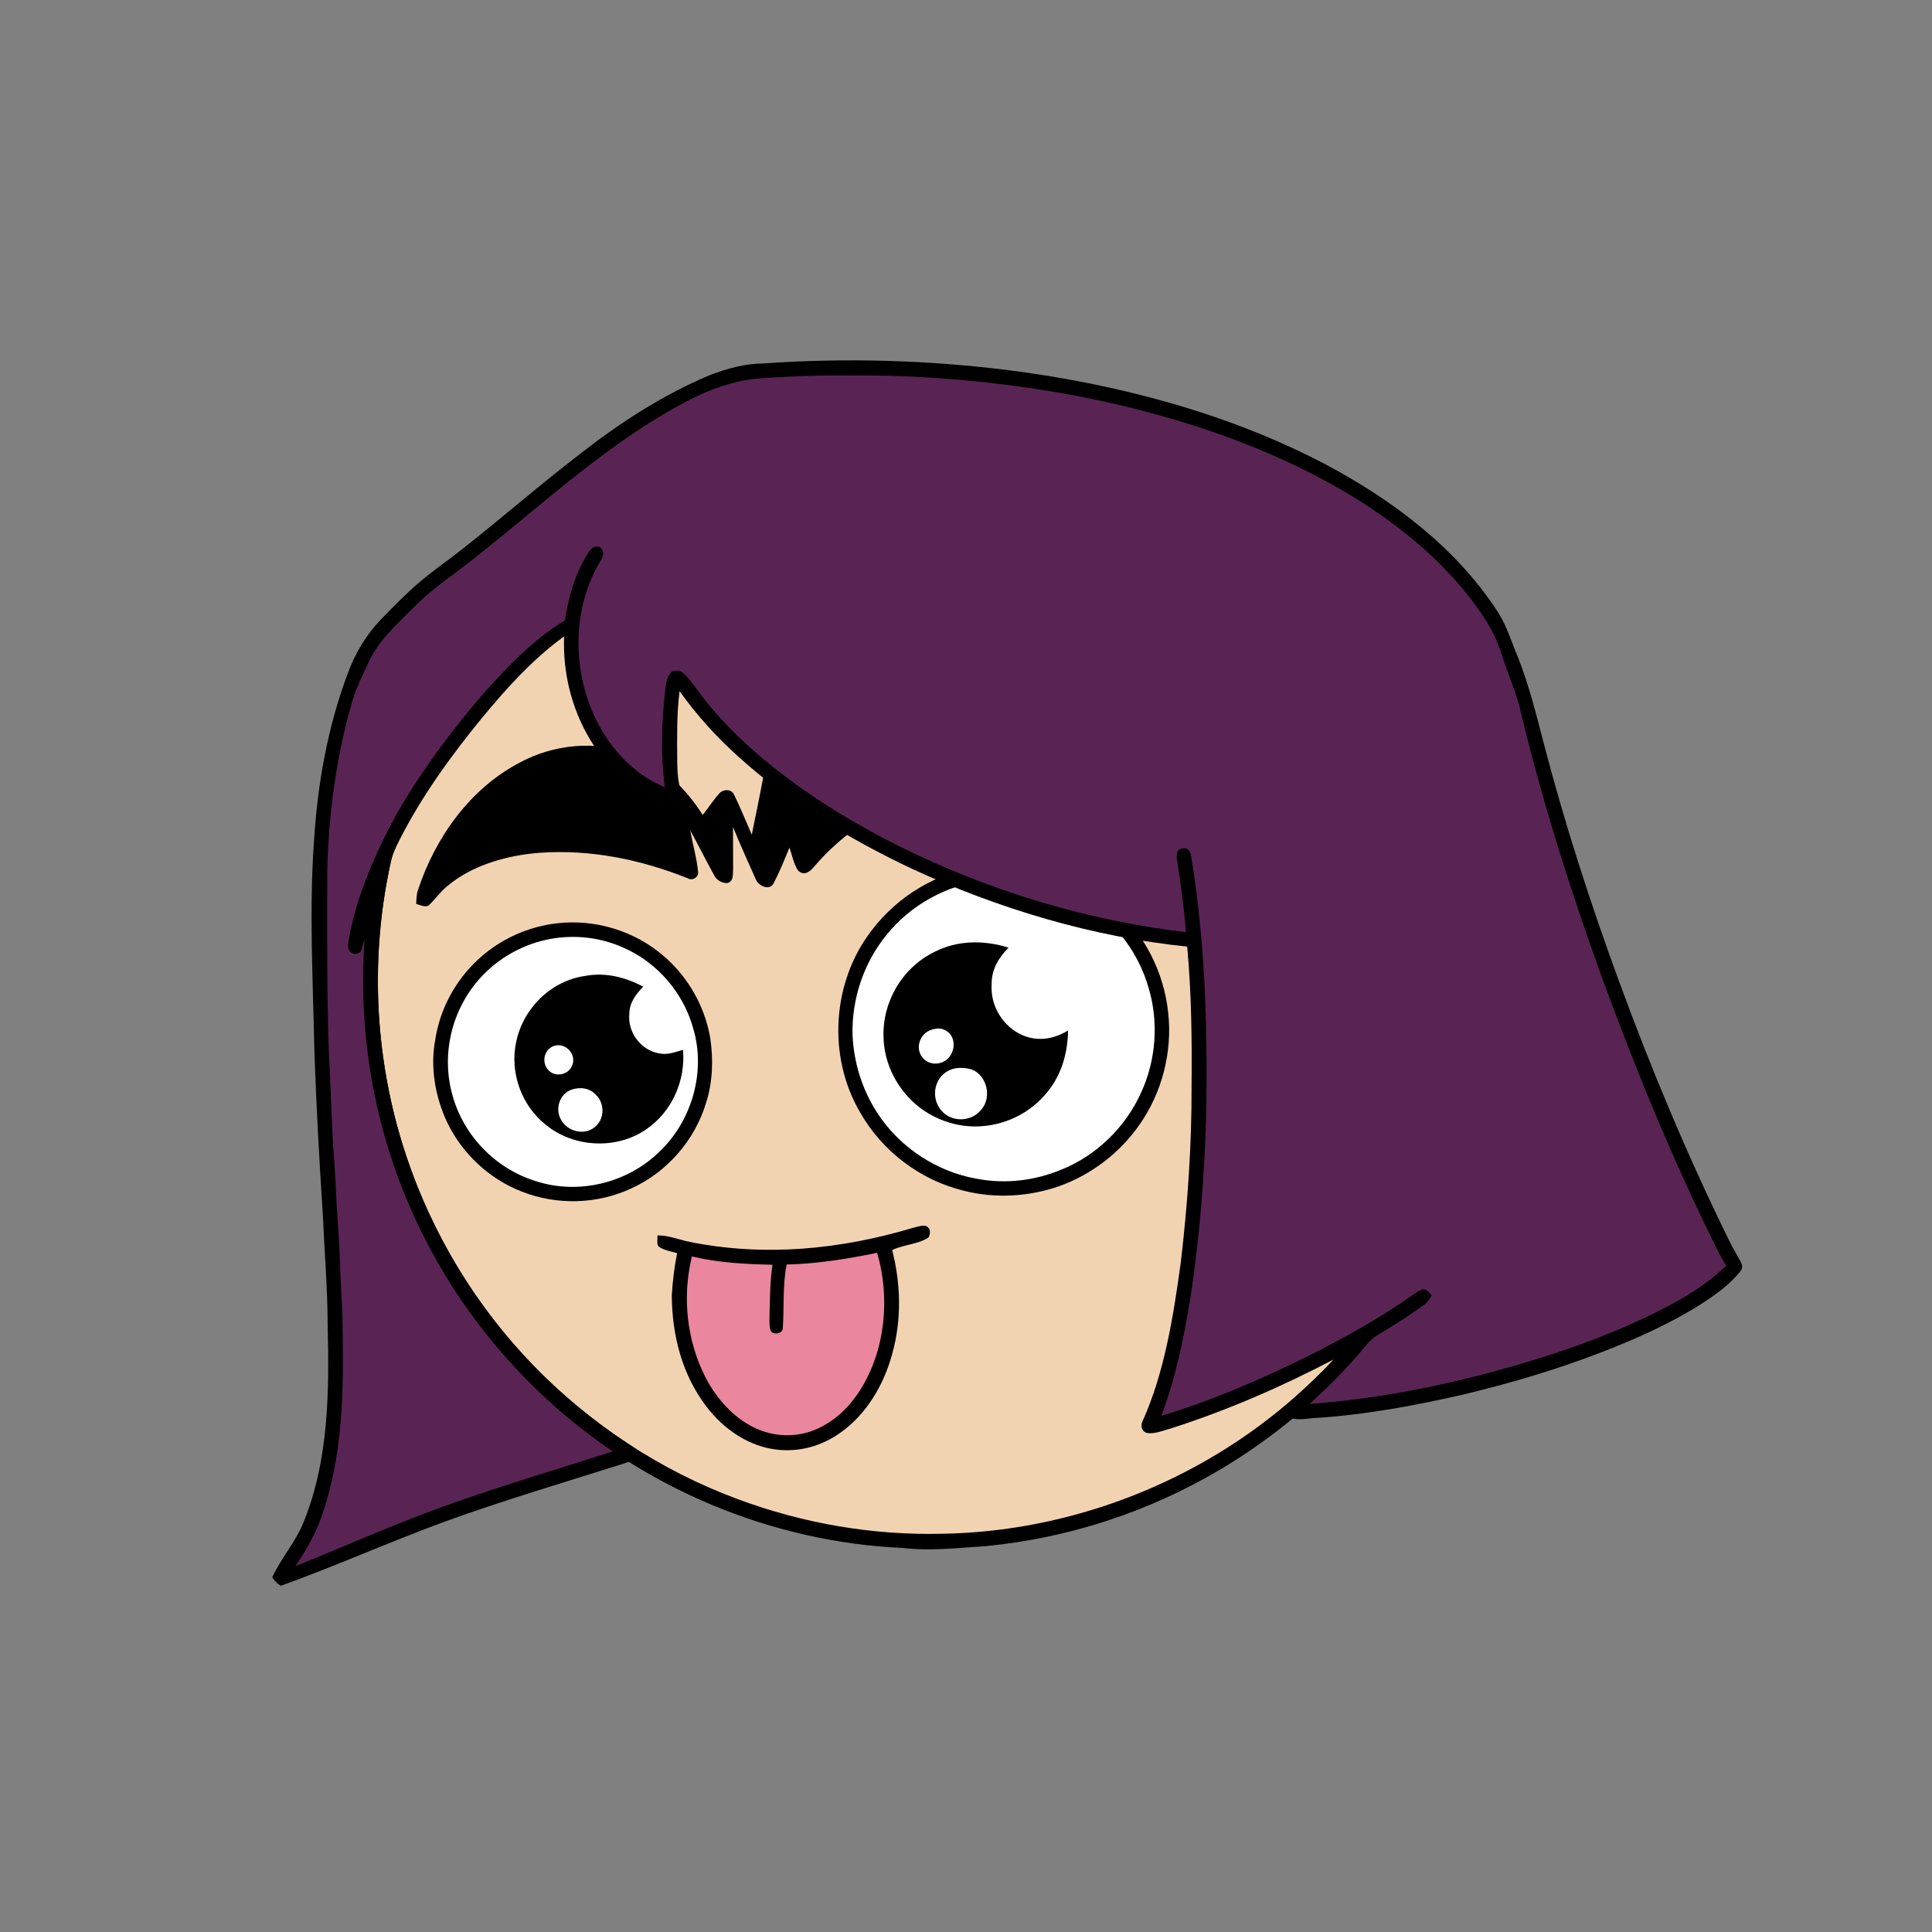 <svg xmlns:dc="http://purl.org/dc/elements/1.1/" xmlns:cc="http://creativecommons.org/ns#" xmlns:rdf="http://www.w3.org/1999/02/22-rdf-syntax-ns#" xmlns:svg="http://www.w3.org/2000/svg" xmlns="http://www.w3.org/2000/svg" viewBox="0 0 762 762" fill="none"><rect x="0" y="0" width="762" height="762" fill="#808080" stroke="none"/><mask id="avatarsRadiusMask"><rect width="762" height="762" rx="0" ry="0" x="0" y="0" fill="#fff"/></mask><g mask="url(#avatarsRadiusMask)"><path d="M396.01 164.85c37.82 4.9 74.21 19.64 104.8 42.39 6.15 4.84 12.48 9.33 18.02 14.92 23.77 21.98 42.73 49.02 55.13 78.95 9.35 22.31 14.72 46.04 16.64 70.14 6.62.81 13.05 2.14 19.12 5 15.54 6.93 27.08 20.94 31.78 37.21 2.63 9.56 3.56 19.75 1.72 29.55-2.96 18.76-13.72 36.13-29.37 46.92-10.94 7.65-24.49 12.03-37.86 11.68-5.13-.05-10.04-1.6-15.13-1.79-1.85 2.17-3.23 4.84-4.76 7.25-18.66 29.62-44.57 54.51-74.64 72.4-28.1 16.73-59.9 27.16-92.46 30.32-11.08.7-21.87 2.05-32.98.74-51.69-2.3-102.07-23.44-140.15-58.43-29.03-26.55-50.84-60.83-62.54-98.39-7.09-22.85-10.62-46.78-10.07-70.71.52-40.34 12.53-80.58 33.94-114.76 19.1-30.81 45.91-56.58 77.2-74.83 29.63-17.28 63.35-27.68 97.59-29.87 14.66-1.47 29.44-.37 44.02 1.31Z" fill="#000"/><path d="M363 169.06c48.47-1.39 97.32 14.7 135.81 44.12 6.55 4.06 11.72 9.49 17.36 14.64 24.33 22.63 43.2 50.95 54.93 82.02 7.43 19.61 11.86 40.2 13.56 61.09-8.89.74-17.34 2.34-25.38 6.38-2.19 1.03-1.89 4.95.68 5.23 2.35.23 4.98-1.51 7.24-2.2 14.62-5.37 31.32-4.35 44.78 3.68 11.69 6.78 20.09 18.16 23.89 31.06 2.6 8.25 2.68 17.41 1.76 25.95-2.5 17.35-12.35 33.73-26.73 43.81-15.71 11.33-37.17 14.64-54.93 6.2-3.17-1.43-5.94-3.58-9.08-5.05-2.95-1.09-4.88 2.79-2.7 4.75 3.17 2.76 7.34 4.52 11 6.56-20.14 34.15-49.45 62.7-84.41 81.47-30.2 16.31-64.44 25.53-98.78 26.15-27.63.72-55.33-4.04-81.21-13.72-30.32-11.24-57.84-29.43-80.37-52.6-22.67-23.37-39.92-51.88-50.2-82.77-14.96-44.64-14.91-94.01.27-138.59 11.05-33.06 30.28-63.21 55.37-87.39 29.67-28.73 67.65-48.54 108.13-56.67 12.8-2.52 25.94-4.24 39.01-4.12Z" fill="rgba(242, 211, 177, 1)"/><path d="M605.03 404.4c2.63-.1 3.44 3.8 1.36 4.98-3.69 1.83-7.82 2.77-11.64 4.35-5.82 2.04-11.28 4.76-16.68 7.72 4.29 2.34 8.86 4.74 12.71 7.76 2.58 2.09 4.85 4.35 5.33 7.8-.26 3.59-2.73 6.55-5.45 8.69-5.86 4.66-13.92 7.18-20.79 10.26-1.75.62-4.43 1.99-5.59-.26-1.02-1.74-.06-3.11 1.57-3.87 6.65-3.3 14.86-5.62 20.79-10.16 1.37-1.14 3.39-2.74 3.61-4.62-4.07-5.63-12.42-8.59-18.23-12.09-2.34-1.72-2.29-4.24-.16-6.13 7.27-5.64 16.98-9.26 25.57-12.38 2.42-.83 5.03-1.95 7.6-2.05Z" fill="#000"/><g transform="translate(-161 -83)"><path d="M547.51 424.76c18.86-2.87 38.7 3.12 52.85 15.9 11.97 10.64 19.78 25.9 21.39 41.84 1.71 15.31-2.41 31.35-11.25 43.98-7.71 11.16-18.93 19.73-31.67 24.34-12.1 4.21-25.39 4.98-37.82 1.79-17.06-4.16-32.1-15.58-40.76-30.86-13-22.14-11.12-51.53 4.58-71.84 10.24-13.51 25.83-22.9 42.68-25.15Z" fill="#000"/><path d="M549.22 430.26c14.42-1.74 28.8 1.48 40.84 9.62 11.38 7.55 20.01 19.23 23.84 32.34 4.19 13.59 3.12 28.81-2.84 41.72-6.11 13.63-17.66 24.89-31.56 30.42-10.22 4.24-21.57 5.65-32.49 3.68-14.04-2.26-27.16-9.91-36.18-20.89-8.37-10.16-13.06-23.03-13.59-36.15-.3-14.15 4.47-28.34 13.45-39.31 9.46-11.76 23.58-19.54 38.53-21.43Z" fill="#fff"/><path d="M381.2 447.1c13.73-1.44 27.86 2.44 38.86 10.79 11.09 8.32 18.78 20.92 21.08 34.59 1.23 8.34.97 17.27-1.61 25.34-4.45 14.93-15.53 27.6-29.73 33.99-13.38 6.19-29.15 6.58-42.86 1.22-12.89-4.96-23.64-14.96-29.59-27.41-4.7-9.99-6.75-21.7-4.67-32.61 1.84-12.02 7.9-23.26 16.82-31.51 8.64-8.08 19.94-13.17 31.7-14.4Z" fill="#000"/><path d="M378.22 453.3c9.78-1.75 19.88-.54 28.93 3.59 13.18 5.84 23.37 17.71 27.22 31.6 5.15 17-.4 36.49-13.2 48.68-12.66 12.44-32.08 17.22-49 11.63-15.74-4.88-28.38-17.93-32.71-33.83-4.79-16.91.16-35.55 12.57-47.94 7.11-7.13 16.28-11.91 26.19-13.73Z" fill="#fff"/><path d="M558.77 456.74c-3.87 4-6.69 8.52-6.65 14.27-.67 8.63 4.49 17.13 12.5 20.42 5.98 2.45 12.26 1.32 17.64-2.01-.16 9.44-2.85 18.5-9.28 25.58-9.4 10.74-24.98 15.07-38.53 10.43-14.35-4.54-24.66-18.38-24.98-33.42-.48-13.96 7.47-27.4 20.04-33.54 9.2-4.73 19.51-4.72 29.26-1.73ZM391.97 467.88c8-1.43 15.68.54 22.74 4.28-3.02 3.08-5.46 6.31-5.51 10.82-.66 7.23 4.57 14.26 11.76 15.48 3.41.68 6.2-.46 9.41-1.41 1.12 12.27-4.48 24.69-14.77 31.55-11.64 7.9-28.39 6.99-39.25-1.91-9.69-7.58-14.38-20.74-11.76-32.74 2.72-13.31 13.84-24.22 27.38-26.07Z" fill="#000"/><path d="M527.44 489.51c2.29-1 4.8-1.33 6.96.16 3.54 2.29 3.45 7.56.77 10.49-2.67 3.03-7.74 3.21-10.32-.06-2.84-3.42-1.31-8.7 2.59-10.59ZM379.44 495.55c4.76-1.63 9.31 3.59 7.07 8.01-1.61 3.62-6.93 4.37-9.39 1.3-2.61-2.97-1.48-8.01 2.32-9.31ZM536.5 504.69c2.48-.77 5.29-.59 7.77.12 6.15 2.42 8.05 11.23 3.58 16.06-3.97 4.75-11.78 4.84-15.7-.02-4.44-5.37-2.44-13.92 4.35-16.16ZM386.51 512.74c3.42-1.11 7.14-.63 9.61 2.16 3.49 3.38 3.36 9.65-.57 12.65-4.05 3.44-10.78 1.72-13.23-2.86-2.58-4.29-.61-10.32 4.19-11.95Z" fill="#fff"/></g><g transform="translate(-161 -83)"><path d="M582.3 370.69c14.06 7.04 27.75 17.35 36.57 30.53 2.05 2.95-1.4 6.24-4.23 4.15-10.56-6.54-22.24-11.16-34.46-13.42-35.66-6.86-74.47 5.14-98.23 33.03-1.67 2.05-4.03 3.59-6.28 1.25-1.68-2.6-2.27-6.05-3.3-8.95-1.92 4.71-3.86 9.5-6.21 14.02-1.55 3.23-6 1.12-7.03-1.42-3.06-6.88-6.21-13.74-9.02-20.73.01 5.63.01 11.25.04 16.88-.19 2.06.27 4.35-2.11 5.22-2.06.23-4.36-1.03-5.3-2.91-3.26-5.88-6.24-11.93-9.49-17.82.96 5.51 2.6 10.99 3.1 16.55.12 1.94-2.28 3.44-4.02 2.36-18.54-7.4-38.31-11.49-58.33-10.09-12.5.92-26.14 4.63-36 12.68-3.09 2.34-5.2 5.51-7.97 8.15-1.65.72-3.27-.24-4.88-.65.08-1.91.11-3.75.73-5.58 6.86-20.67 20.43-39.8 39.98-50.1 13.56-7.32 30.17-9.03 44.62-3.35 11.89 4.55 20.95 13.32 27.67 23.95 2.31-2.84 4.25-6.03 6.75-8.71 1.62-1.56 4.62-1.55 5.63.72 2.52 5.15 4.68 10.51 6.98 15.78 1.49-7.42 3.06-14.81 4.43-22.24.33-1.5.6-3.23 1.58-4.45 1.65-1.25 2.9-.28 4.65.1.27.86.53 1.71.8 2.56 2.08-4.75 4.75-9.11 8.44-12.78 9.1-9.43 21.82-14.25 34.5-16.48 23.85-3.69 48.86 1.12 70.39 11.75Z" fill="#000"/></g><g transform="translate(-161 -83)"><path d="M521.18 567.25c1.55-.38 3.33-1 4.93-.74 2 .78 2.03 3.01 1.04 4.64-4.12 2.62-10 2.81-14.26 4.89 3.42 13.46 3.76 27.49.01 40.93-3.27 12.19-10.22 24.02-20.72 31.3-7.05 4.98-15.6 7.41-24.21 6.54-11.52-1.1-21.7-8.19-28.53-17.28-9.5-12.6-13.35-27.92-13.48-43.53.34-5.62.98-11.21 2.11-16.73-2.4-.78-5.59-1.13-7.5-2.84-.56-1.23-.2-2.85-.25-4.18 4.52-.02 8.3 1.66 12.66 2.56 29.55 5.95 59.49 3.04 88.2-5.56Z" fill="#000"/><path d="M506.94 577.11c5.23 17.71 3.27 38.43-6.69 54.17-4.13 6.48-9.68 11.96-16.73 15.17-7.99 3.73-17.56 3.43-25.4-.56-8.06-4.01-14.57-11.41-18.7-19.31-7.58-14.67-9.44-32.01-5.52-48.03 10.46 2.49 21.07 3.05 31.77 3.27-1 6.74-.96 13.39-1.18 20.18.01 1.91-.16 4.09.49 5.92 1.1 1.71 4.66 1.2 4.76-1.06.58-8.41-.13-16.75 1.51-25.13 11.98-.25 23.98-2.21 35.69-4.62Z" fill="#EA869E"/></g><g transform="translate(-161 -83)"/><g transform="translate(-161 -83)"><path d="M558.951 229.03c42.79 5.47 86.55 16.98 124.87 37.14 25.87 13.7 50.73 32.25 67.08 56.9 4.03 5.76 5.84 12.02 8.5 18.42 4.82 11.93 7.66 24.08 10.94 36.48 8.15 31 18.05 61.58 29.08 91.67 12.75 34.88 27.1 69.13 43.48 102.47 1.38 2.89 3.07 5.61 4.58 8.44.79 1.29.95 2.64-.07 3.87-4.2 5.3-10.21 9.55-15.88 13.17-12.36 7.78-26.12 13.86-39.74 19.06-17.53 6.75-35.51 12.03-53.78 16.4-19.33 4.41-39.19 8.1-59.01 9.27-3.88.27-7.08 1.24-10.63-.99.44-2.51.4-4.67 2.51-6.43 5.57-5.07 11.11-10.17 16.19-15.75-20.68 10.84-42.26 20.23-64.53 27.32-2.9.78-6.51 2.34-9.5 1.63-1.91-.9-2.18-2.76-1.41-4.57 8.68-19.2 12.22-41.76 15.07-62.52 2.75-23.29 4.35-46.56 4.27-70.01.17-18.2-.06-36.52-1.73-54.65-37.54-3.85-74.6-14.97-108.79-30.81-24.29-11.44-48.04-25.91-68.03-43.92-8.73-7.82-16.61-16.49-23.4-26.05-1.18 9.47-.96 18.92-.91 28.43.04 3.6.31 7.14 1.33 10.62.3 1.71 1.19 3.24-.05 4.78-1.13 1.71-3.72 1.12-5.36.59-13.04-4.41-23.45-13.85-30.45-25.57-7.23-12.18-10.64-26.3-10.09-40.44-12.51 9.15-22.51 20.24-32.34 32.12-12.23 14.92-23.97 31.11-32.67 48.37-1.41 2.75-2.68 5.53-3.37 8.56-10.56 47.51-4.58 98.34 16.78 142.08 16.83 34.93 43.23 65.08 75.57 86.46 1.23.82 2.49 1.63 3.58 2.62.7 1.71.91 3.01-.43 4.47-2.39 1.45-5.35 2.07-7.99 2.95-21.93 6.94-44.06 13.5-65.68 21.35-21.93 7.99-43.23 17.6-65.19 25.49-1.48-.94-2.4-1.89-3.38-3.35 3.59-7.74 9.35-14.05 12.51-22.1 9.79-24.32 9.99-51.18 9.35-77-.01-14.72-1.27-29.31-1.91-44-1.4-21.67-2.62-43.28-3.34-64.99-.54-27.33-2.12-55.73-.08-83.02 1.38-22.02 5.38-44.24 13.1-64.95 2.93-8.14 7.28-15.5 13.27-21.76 4.93-5.04 9.88-10.17 15.26-14.73 5.27-4.53 10.94-8.33 16.41-12.67 15.83-12.45 31.02-25.71 47-37.98 15.54-12.15 32.73-23.31 50.98-30.93 6.82-2.61 13.75-4.55 21.11-4.62 32.31-2.3 64.79-1.35 96.92 2.68Z" fill="#000"/><path d="M512.029 231.18c48.03 1.54 97.38 9.85 142.16 27.69 20.17 8.07 40 18.43 57.36 31.56 13.45 10.21 26.05 22.58 35.21 36.82 2.92 4.41 5.03 9.23 6.66 14.24 2.52 7.89 5.94 15.35 7.68 23.5 8.47 35.02 19.38 69.33 31.6 103.22 13.41 36.54 28.2 72.75 45.58 107.6 1.05 2.22 2.24 4.32 3.6 6.37-6.44 6.13-13.67 11.04-21.5 15.2-21.42 11.5-45.25 19.7-68.65 26.14-24.31 6.64-49.09 11.35-74.24 13.22 7.93-7.18 15.43-14.78 22.24-23.02 1.37-1.68 2.86-3.16 4.75-4.25 6.22-3.65 12.3-7.57 18.14-11.81 1.4-.95 2.15-2.33 3.08-3.71-1.18-1.25-1.77-2.49-3.73-2.44-2.92 1.32-5.48 3.54-8.17 5.28-10.55 7.05-21.68 13.26-32.94 19.1-19.85 10-40.54 19.11-61.85 25.54 5.54-14.49 8.81-30.13 11.3-45.41 3.94-24.86 5.79-49.85 6.47-74.99.48-33.68-.48-66.73-5.93-100.04-.27-1.55-.85-3.63-2.85-3.38-2.95-.22-3.12 2.38-2.78 4.6 1.55 9.43 2.75 18.91 3.56 28.44-34.23-4.03-67.73-13.41-99.24-27.36-21.3-9.47-42-21.12-60.52-35.32-11.48-8.87-22.5-19.07-31.33-30.62-2.43-3.12-4.16-6.25-7.22-8.83-1.3-1.38-2.8-1.09-4.48-.69-1.95 2.03-2.29 4.48-2.59 7.15-1.46 12.71-1.86 25.75-.17 38.45-7.28-2.8-13.78-7.98-18.83-13.86-17.36-20.53-20.44-52.48-6.43-75.59 1.17-1.88 1.48-4.26-.83-5.38-2.29-.27-2.93.74-4.12 2.4-5.14 8.19-7.77 17.21-9.21 26.71-12.46 7.4-23.07 18.7-32.67 29.44-9.12 10.63-17.7 21.78-25.43 33.47-9.83 14.73-17.74 30.79-23.36 47.59-1.76 5.81-3.42 11.82-4.08 17.85-.05 2.91 2.91 4.18 5.05 2.21.64-1.59 1.02-3.3 1.51-4.94-3.08 41.61 5.55 83.86 25.08 120.75 17.09 32.57 42.33 60.79 72.8 81.38-25.22 8.11-51.64 15.73-76.72 25.43-16.32 6.22-32.23 13.34-48.45 19.81 4.74-7.11 8.92-14.47 11.33-22.74 8.19-25.28 7.62-51.75 7.15-77.99-.85-11.32-.8-22.66-1.75-33.97-.75-10.33-.93-20.7-1.9-31.01-.66-12.99-1.05-26-1.75-38.99-.68-23.33-.6-46.66-.53-70 .54-22.17 3.54-44.45 9.66-65.79 1.65-5.86 4.4-11.15 6.94-16.65 4.07-8.32 10.29-13.78 16.67-20.2 5.83-5.99 12.45-10.93 19.16-15.86 27.33-20.89 53.74-46.31 83.8-63.19 7.25-4.11 14.64-7.79 22.72-10 7.3-2.15 14.41-2.29 21.96-2.69 13.64-.78 27.36-.5 41.03-.44Z" fill="rgba(89, 36, 84, 1)"/></g></g></svg>